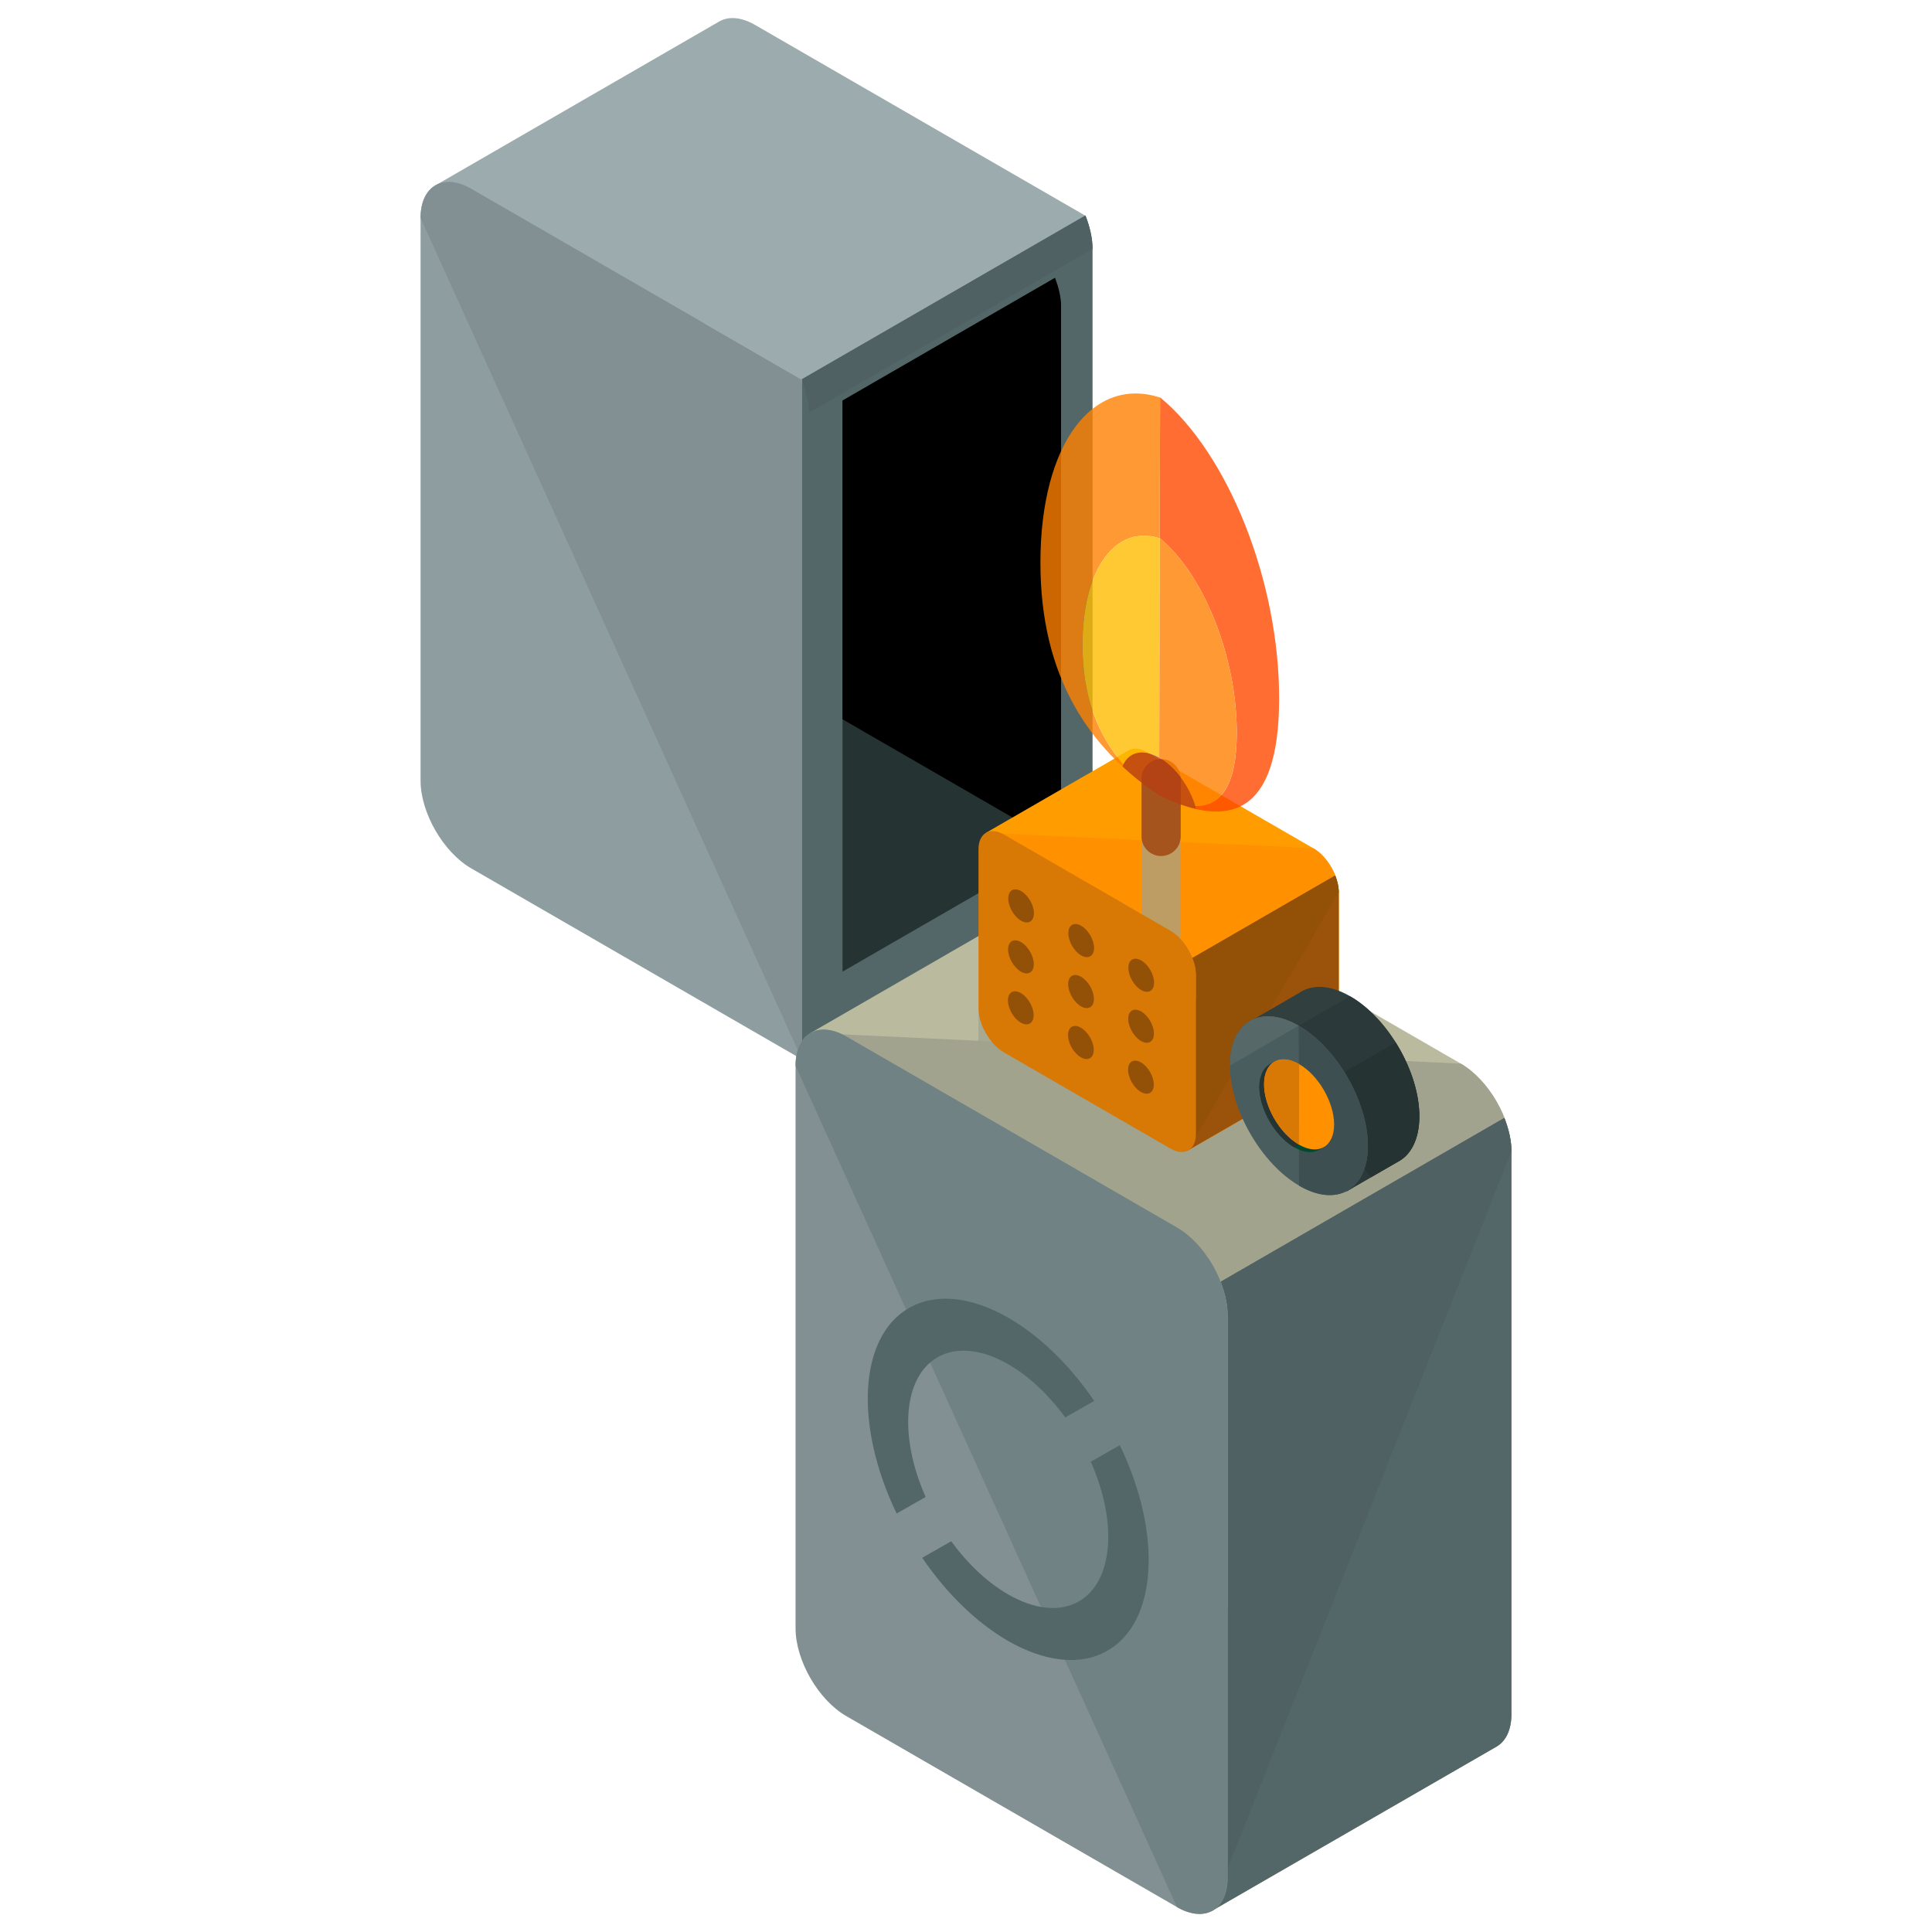 <?xml version="1.0" encoding="utf-8"?>
<!-- Generator: Adobe Illustrator 16.0.0, SVG Export Plug-In . SVG Version: 6.00 Build 0)  -->
<!DOCTYPE svg PUBLIC "-//W3C//DTD SVG 1.1//EN" "http://www.w3.org/Graphics/SVG/1.1/DTD/svg11.dtd">
<svg version="1.1" id="Layer_1" xmlns="http://www.w3.org/2000/svg" xmlns:xlink="http://www.w3.org/1999/xlink" x="0px" y="0px"
	 width="130px" height="130px" viewBox="0 0 130 130" enable-background="new 0 0 130 130" xml:space="preserve">
<g>
	<g>
		<g>
			<g>
				<g>
					<g>
						<g>
							<path fill="#9CABAD" d="M73.059,14.53L50.804,1.676c-0.929-0.535-1.771-0.588-2.386-0.242l-0.009,0.004
								c-0.007,0.004-0.016,0.008-0.022,0.012l-19.064,11.01l18.073,39.717v-30.41l6.565,3.791L73.059,14.53z"/>
						</g>
						<path fill="#BABA9E" d="M47.396,53.833c0,0.678,0.149,0.197,0.413-0.75l-0.413-0.906V53.833z"/>
					</g>
					<path fill="#536768" d="M49.471,44.657v15.115l3.805,10.802L72.469,59.5c0.029-0.014,0.057-0.031,0.086-0.049l0.018-0.008
						l-0.002-0.002c0.584-0.369,0.945-1.113,0.945-2.162V16.75c0-0.721-0.184-1.496-0.479-2.248L53.94,25.53
						c0.296,0.754-2.567,1.918-2.567,2.639"/>
					<path fill="#263333" d="M70.984,18.698l-14.293,8.254v38.428l13.805-7.965c0.025-0.014,0.049-0.027,0.072-0.043l0.016-0.006
						v-0.002c0.502-0.318,0.812-0.959,0.812-1.859V20.631C71.396,20.01,71.238,19.344,70.984,18.698z"/>
					<path d="M56.691,26.952v21.447l14.434,8.338c0.17-0.328,0.271-0.736,0.271-1.232V20.631c0-0.621-0.158-1.287-0.412-1.934
						L56.691,26.952z"/>
					<polyline fill="#4F6163" points="49.471,44.657 49.471,57.1 53.275,67.9 					"/>
					<path fill="#4F6163" d="M73.516,16.75c0-0.721-0.184-1.496-0.479-2.248L53.94,25.53c0.296,0.754,0.478,1.527,0.478,2.248"/>
					<path fill="#8E9EA0" d="M31.707,12.704c-1.874-1.082-3.408-0.197-3.408,1.967v37.857c0,2.164,1.534,4.82,3.408,5.902
						l22.254,12.853V25.557L31.707,12.704z"/>
					<path fill="#829093" d="M53.961,71.283V25.557L31.707,12.704c-1.874-1.082-3.408-0.197-3.408,1.967"/>
				</g>
			</g>
		</g>
		<g>
			<g>
				<g>
					<path fill="#BABA9E" d="M98.293,71.568L76.037,58.715c-0.928-0.533-1.77-0.586-2.387-0.242l0,0l-0.008,0.006
						c-0.008,0.002-0.016,0.006-0.021,0.012L54.555,69.498l26.906,59.125l19.193-11.072c0.029-0.016,0.057-0.031,0.086-0.051
						l0.018-0.008l-0.002-0.002c0.584-0.369,0.945-1.113,0.945-2.162V77.473C101.701,75.307,100.166,72.65,98.293,71.568z
						 M76.037,104.443c-1.875-1.082-3.408,8.594-3.408,6.43V78.805l6.566,3.791c1.875,1.082,3.408,3.738,3.408,5.902v19.738
						L76.037,104.443z"/>
					<path fill="#A2A38E" d="M54.555,69.498l26.906,59.125l19.193-11.072c0.029-0.016,0.057-0.031,0.086-0.051l0.018-0.008
						l-0.002-0.002c0.584-0.369,0.945-1.113,0.945-2.162V77.473c0-2.166-1.535-4.822-3.408-5.904 M82.604,108.236l-6.566-3.793
						c-1.875-1.082-3.408,8.594-3.408,6.43V78.805l6.566,3.791c1.875,1.082,3.408,3.738,3.408,5.902V108.236z"/>
					<path opacity="0.7" fill="#A2A38E" d="M90.021,70.797c-0.006-0.029-0.012-0.057-0.02-0.084
						c-0.039-0.172-0.092-0.344-0.158-0.516c0-0.002,0-0.004-0.002-0.006l0,0c-0.299-0.76-0.846-1.475-1.475-1.838l-11.201-6.468
						c-0.467-0.27-0.891-0.297-1.201-0.125l-0.004,0.004c-0.004,0.002-0.008,0.004-0.012,0.006l-9.596,5.541l0.002,0.002
						c-0.318,0.176-0.516,0.561-0.516,1.111v10.699c0,1.088,0.771,2.426,1.715,2.971l11.201,6.469
						c0.438,0.252,0.834,0.285,1.137,0.146l0.004,0.004l0.029-0.018c0.025-0.012,0.051-0.027,0.076-0.043l9.555-5.512
						c0.014-0.008,0.029-0.016,0.043-0.023l0.008-0.004v-0.002c0.293-0.188,0.475-0.561,0.475-1.088V71.324
						C90.082,71.152,90.057,70.975,90.021,70.797z M75.451,71.994L75.451,71.994l3.305,1.908L75.451,71.994z"/>
					<path opacity="0.7" fill="#A2A38E" d="M94.695,78.217c-0.004-0.029-0.006-0.057-0.01-0.086c-0.02-0.172-0.047-0.342-0.08-0.514
						c0-0.002,0-0.004,0-0.006l0,0c-0.15-0.76-0.424-1.477-0.738-1.838l-5.6-6.471c-0.234-0.268-0.445-0.295-0.602-0.123
						l-0.002,0.004c-0.002,0.002-0.004,0.004-0.006,0.006l-4.797,5.541l0,0c-0.158,0.178-0.258,0.562-0.258,1.113v10.699
						c0,1.088,0.387,2.426,0.857,2.971l5.602,6.467c0.219,0.254,0.416,0.285,0.568,0.146l0.002,0.006l0.014-0.018
						c0.014-0.014,0.025-0.027,0.039-0.043l4.777-5.512c0.006-0.008,0.014-0.016,0.021-0.023l0.004-0.006v-0.002
						c0.146-0.186,0.236-0.561,0.236-1.088V78.742C94.725,78.572,94.713,78.395,94.695,78.217z M87.41,79.414v-0.002l1.652,1.91
						L87.41,79.414z"/>
					<path fill="#536768" d="M82.604,88.498v19.738l-4.947-2.857v12.443l3.805,10.801l19.193-11.072
						c0.029-0.016,0.057-0.031,0.086-0.051l0.018-0.008l-0.002-0.002c0.584-0.369,0.945-1.113,0.945-2.162V77.473
						c0-0.721-0.184-1.496-0.479-2.248L82.127,86.252C82.422,87.006,82.604,87.777,82.604,88.498z"/>
					<path fill="#4F6163" d="M101.701,77.473c0-0.721-0.184-1.496-0.479-2.248L82.127,86.252c0.295,0.754,0.477,1.525,0.477,2.246
						v19.738l-4.947-2.857v12.443l3.805,10.801"/>
					<path fill="#829093" d="M79.195,82.596L56.941,69.742c-1.875-1.082-3.409-0.195-3.409,1.969v37.855
						c0,2.164,1.534,4.822,3.409,5.904l22.254,12.852c1.875,1.082,3.408,0.197,3.408-1.967V88.498
						C82.604,86.334,81.07,83.678,79.195,82.596z"/>
					<path fill="#708284" d="M79.195,128.322c1.875,1.082,3.408,0.197,3.408-1.967V88.498c0-2.164-1.533-4.82-3.408-5.902
						L56.941,69.742c-1.875-1.082-3.409-0.195-3.409,1.969"/>
				</g>
			</g>
		</g>
		<g>
			<g>
				<g>
					<path fill="#FF9D00" d="M88.367,57.075l-11.201-6.469c-0.467-0.27-0.891-0.297-1.201-0.125l0,0l-0.004,0.004
						c-0.004,0.002-0.008,0.004-0.012,0.006l-9.596,5.541l13.543,21.402l9.66-5.572c0.014-0.008,0.029-0.016,0.043-0.023
						l0.008-0.004v-0.002c0.293-0.188,0.475-0.561,0.475-1.088V60.045C90.082,58.956,89.311,57.618,88.367,57.075z M77.166,65.266
						c-0.943-0.547-1.715,4.324-1.715,3.234v-7.785l3.305,1.908c0.943,0.545,1.715,1.883,1.715,2.973v1.578L77.166,65.266z"/>
					<path fill="#FF9100" d="M66.354,56.032l13.543,21.402l9.66-5.572c0.014-0.008,0.029-0.016,0.043-0.023l0.008-0.004v-0.002
						c0.293-0.188,0.475-0.561,0.475-1.088V60.045c0-1.09-0.771-2.428-1.715-2.971 M80.471,67.174l-3.305-1.908
						c-0.943-0.547-1.715,4.324-1.715,3.234v-7.785l3.305,1.908c0.943,0.545,1.715,1.883,1.715,2.973V67.174z"/>
					<g opacity="0.7">
						<path fill="#A2A38E" d="M78.127,69.676c-0.729,0-1.32-0.592-1.32-1.322v-11.38c0-0.73,0.592-1.322,1.32-1.322
							c0.73,0,1.322,0.592,1.322,1.322v11.38C79.449,69.084,78.857,69.676,78.127,69.676z"/>
					</g>
					<path fill="#9B530B" d="M80.471,65.596v1.578l-2.488-1.439v6.263l1.914,5.436l9.66-5.572c0.014-0.008,0.029-0.016,0.043-0.023
						l0.008-0.004v-0.002c0.293-0.188,0.475-0.561,0.475-1.088V60.045c0-0.363-0.09-0.752-0.24-1.133l-9.611,5.551
						C80.379,64.844,80.471,65.233,80.471,65.596z"/>
					<path fill="#935007" d="M90.082,60.045c0-0.363-0.09-0.752-0.24-1.133l-9.611,5.551c0.148,0.381,0.24,0.77,0.24,1.133v1.578
						l-2.488-1.439v6.263l1.914,5.436"/>
					<path fill="#D87805" d="M78.756,62.624l-11.201-6.469c-0.943-0.545-1.715-0.098-1.715,0.99v10.699
						c0,1.088,0.771,2.426,1.715,2.971l11.201,6.469c0.943,0.545,1.715,0.1,1.715-0.992V65.596
						C80.471,64.506,79.699,63.168,78.756,62.624z"/>
				</g>
			</g>
		</g>
	</g>
	<g>
		<g>
			<g>
				<g>
					<path fill="#313F3F" d="M95.504,75.115c0-2.969-2.096-6.602-4.656-8.078c-1.363-0.789-2.592-0.812-3.441-0.217l-3.303,1.906
						v6.891l3.5,2.076V74.33c0.781,1.354,1.836,2.547,2.996,3.305v2.533l3.436-1.982l0,0C94.936,77.727,95.504,76.66,95.504,75.115z
						"/>
					<path fill="#2C393A" d="M84.775,70.504v5.512l2.828,1.678V74.33c0.781,1.354,1.836,2.547,2.996,3.305v2.533l3.436-1.982l0,0
						c0.9-0.459,1.469-1.525,1.469-3.07c0-2.969-2.096-6.602-4.656-8.078"/>
					<path fill="#263333" d="M94.035,78.186c0.9-0.459,1.469-1.525,1.469-3.07c0-1.611-0.619-3.418-1.592-4.971l-5.76,3.326v1.713
						c0.697,0.996,1.537,1.859,2.447,2.451v2.533l0.381-0.221v-2.514c0.369,0.641,0.801,1.24,1.273,1.781L94.035,78.186
						L94.035,78.186z"/>
					<path fill="#495D5E" d="M87.412,79.779c-2.547-1.486-4.641-5.121-4.654-8.074c-0.014-2.963,2.07-4.168,4.629-2.691
						c2.562,1.479,4.656,5.115,4.656,8.078C92.043,80.057,89.961,81.268,87.412,79.779z"/>
					<path fill="#566868" d="M82.758,71.705c-0.014-2.963,2.07-4.168,4.629-2.691"/>
					<path fill="#3D4F51" d="M87.387,69.014c2.562,1.479,4.656,5.115,4.656,8.078c0,2.965-2.082,4.176-4.631,2.688"/>
				</g>
			</g>
		</g>
		<g>
			<path fill="#034930" d="M85.803,71.406l0.045,0.074c0.363-0.055,0.795,0.041,1.256,0.309c1.303,0.748,2.355,2.57,2.348,4.068
				c0,0.529-0.135,0.947-0.367,1.232l0.043,0.07l-0.363,0.209h-0.002c-0.426,0.246-1.02,0.211-1.672-0.166
				c-1.303-0.752-2.354-2.574-2.35-4.068c0.002-0.75,0.27-1.277,0.701-1.52l0,0L85.803,71.406z"/>
			<path fill="#263333" d="M87.104,71.789c1.297,0.748,2.344,2.555,2.35,4.047l-2.363,1.367c-1.303-0.752-2.354-2.574-2.35-4.068
				c0.002-0.75,0.27-1.277,0.701-1.52l0,0l0.361-0.209l0.045,0.074C86.211,71.426,86.643,71.521,87.104,71.789z"/>
			<g>
				<g enable-background="new    ">
					<g>
						<path fill="#FF9100" d="M87.42,71.605c1.303,0.75,2.354,2.572,2.35,4.068c-0.006,1.494-1.062,2.098-2.365,1.346
							c-1.299-0.752-2.352-2.572-2.348-4.066S86.119,70.855,87.42,71.605"/>
					</g>
				</g>
			</g>
			<path fill="#D87805" d="M87.42,71.605l-0.016,5.414c-1.299-0.752-2.352-2.572-2.348-4.066S86.119,70.855,87.42,71.605z"/>
		</g>
	</g>
	<g>
		<path fill="#A5541E" d="M78.127,57.6c-0.729,0-1.32-0.592-1.32-1.322v-3.881c0-0.73,0.592-1.32,1.32-1.32
			c0.73,0,1.322,0.59,1.322,1.32v3.881C79.449,57.008,78.857,57.6,78.127,57.6z"/>
	</g>
	<g>
		<g enable-background="new    ">
			<g>
				<path fill="#935007" d="M68.711,59.963c-0.479-0.277-0.869-0.059-0.869,0.49c-0.002,0.551,0.385,1.223,0.865,1.5
					c0.473,0.273,0.863,0.051,0.865-0.5C69.574,60.905,69.186,60.237,68.711,59.963"/>
				<path fill="#935007" d="M72.752,62.295c-0.479-0.275-0.865-0.057-0.867,0.494c0,0.549,0.383,1.219,0.861,1.496
					c0.479,0.275,0.869,0.055,0.871-0.496S73.23,62.573,72.752,62.295"/>
				<path fill="#935007" d="M76.797,64.629c-0.479-0.275-0.871-0.057-0.871,0.492c-0.002,0.551,0.387,1.222,0.865,1.498
					c0.473,0.273,0.863,0.053,0.865-0.498C77.658,65.571,77.27,64.905,76.797,64.629"/>
				<path fill="#935007" d="M68.703,63.393c-0.48-0.277-0.871-0.061-0.871,0.49c-0.002,0.549,0.385,1.221,0.865,1.498
					c0.473,0.273,0.863,0.051,0.865-0.5C69.564,64.333,69.176,63.667,68.703,63.393"/>
				<path fill="#935007" d="M72.742,65.725c-0.479-0.277-0.865-0.057-0.867,0.492c-0.002,0.551,0.383,1.221,0.861,1.496
					c0.479,0.277,0.869,0.055,0.871-0.496C73.609,66.668,73.221,66,72.742,65.725"/>
				<path fill="#935007" d="M76.787,68.059c-0.48-0.275-0.869-0.059-0.871,0.49c-0.002,0.551,0.387,1.223,0.865,1.5
					c0.475,0.273,0.865,0.051,0.865-0.5C77.648,69,77.26,68.332,76.787,68.059"/>
				<path fill="#935007" d="M68.691,66.82c-0.479-0.277-0.869-0.053-0.869,0.492c-0.002,0.549,0.385,1.221,0.865,1.498
					c0.473,0.273,0.863,0.051,0.865-0.5C69.555,67.766,69.166,67.094,68.691,66.82"/>
				<path fill="#935007" d="M72.732,69.152c-0.479-0.275-0.865-0.051-0.867,0.494c0,0.551,0.383,1.219,0.861,1.496
					c0.479,0.275,0.869,0.055,0.871-0.496C73.6,70.102,73.211,69.43,72.732,69.152"/>
				<path fill="#935007" d="M76.777,71.488c-0.479-0.277-0.871-0.055-0.871,0.49c-0.002,0.551,0.387,1.223,0.865,1.498
					c0.475,0.273,0.865,0.053,0.865-0.498C77.639,72.434,77.25,71.762,76.777,71.488"/>
			</g>
		</g>
	</g>
	<g opacity="0.8">
		<g enable-background="new    ">
			<g>
				<path fill="#FF7F00" d="M78.025,53.542v0.002c0.002,0,0.004,0.002,0.006,0.004L78.025,53.542 M78.061,26.75
					c-4.533-1.467-8.031,3.09-8.053,11.043c-0.023,7.869,3.381,12.578,7.844,15.631c-0.068-0.049-0.139-0.098-0.209-0.146
					c-0.74-0.52-1.449-1.086-2.115-1.703c0.02-0.049,0.041-0.098,0.062-0.143c-1.666-1.9-2.762-4.475-2.752-8.078
					c0.016-5.133,2.266-8.076,5.195-7.131L78.061,26.75 M78.107,26.766c-0.008-0.004-0.016-0.006-0.023-0.008
					c0.008,0.006,0.016,0.014,0.023,0.02V26.766"/>
				<path fill="#FF4800" d="M77.984,53.516v0.004c0.004,0.002,0.008,0.002,0.01,0.004l0,0l-0.01-0.004V53.516 M78.061,26.739v0.012
					l-0.027,9.473c0.004,0.002,0.008,0.002,0.012,0.002v-0.008c0.004,0.006,0.01,0.01,0.014,0.014
					c0.006,0.002,0.012,0.002,0.016,0.004v0.008c2.92,2.424,5.16,7.967,5.145,13.104c-0.01,3.604-1.119,4.904-2.789,4.879
					c0.023,0.072,0.043,0.143,0.062,0.215c-0.66-0.148-1.361-0.398-2.096-0.73c-0.064-0.027-0.131-0.057-0.195-0.088
					c4.449,2.08,7.846,1.293,7.867-6.557c0.023-7.951-3.434-16.521-7.961-20.287c-0.008-0.006-0.016-0.014-0.023-0.02
					S78.068,26.745,78.061,26.739"/>
				<path fill="#FFBC00" d="M78.018,53.536c-0.002,0-0.004-0.002-0.008-0.002c0.006,0.002,0.01,0.006,0.016,0.01l0,0v-0.002
					L78.018,53.536 M77.643,53.278c0.07,0.049,0.141,0.098,0.209,0.146c0.045,0.031,0.09,0.061,0.133,0.092V53.51
					C77.871,53.434,77.756,53.356,77.643,53.278 M78.045,36.225c-0.004,0-0.008,0-0.012-0.002c-2.93-0.945-5.18,1.998-5.195,7.131
					c-0.01,3.604,1.086,6.178,2.752,8.078c0.408-0.838,1.332-1.066,2.412-0.449L78.045,36.225 M78.074,36.235
					c-0.004-0.002-0.01-0.002-0.016-0.004c0.006,0.004,0.012,0.01,0.016,0.012V36.235"/>
				<path fill="#FF7F00" d="M78.008,53.53l-0.014-0.006l0,0v0.002c0.006,0.002,0.01,0.004,0.016,0.008
					c0.004,0,0.006,0.002,0.008,0.002L78.008,53.53 M78.396,53.709c-0.121-0.055-0.242-0.111-0.365-0.17v0.004
					c0.057,0.027,0.113,0.053,0.17,0.078C78.266,53.653,78.332,53.682,78.396,53.709 M78.045,36.217v0.008l-0.043,14.758
					c0.006,0.004,0.01,0.006,0.014,0.008c1.086,0.627,2.012,1.924,2.414,3.234c1.67,0.025,2.779-1.275,2.789-4.879
					c0.016-5.137-2.225-10.68-5.145-13.104c-0.004-0.002-0.01-0.008-0.016-0.012C78.055,36.227,78.049,36.223,78.045,36.217"/>
				<path fill="#B73D13" d="M78.016,50.991c-0.004-0.002-0.008-0.004-0.014-0.008c-1.08-0.617-2.004-0.389-2.412,0.449
					c-0.021,0.045-0.043,0.094-0.062,0.143c0.666,0.617,1.375,1.184,2.115,1.703c0.113,0.078,0.229,0.156,0.342,0.232v0.006v0.004
					l0.01,0.004l0.014,0.006l0.01,0.006l0.008,0.006l0.006,0.006v-0.004V53.54c0.123,0.059,0.244,0.115,0.365,0.17
					c0.734,0.332,1.436,0.582,2.096,0.73c-0.02-0.072-0.039-0.143-0.062-0.215C80.027,52.915,79.102,51.618,78.016,50.991"/>
			</g>
		</g>
	</g>
	<g>
		<g enable-background="new    ">
			<g>
				<path fill="#536768" d="M67.867,88.68c-2.417-1.395-4.838-1.73-6.688-0.676c-3.41,1.941-3.693,7.928-0.846,13.838l1.952-1.113
					c-1.804-4.059-1.532-8.072,0.81-9.406c1.317-0.75,3.041-0.51,4.764,0.484c1.338,0.771,2.674,2,3.818,3.57l1.951-1.111
					C71.939,91.785,69.904,89.857,67.867,88.68"/>
				<path fill="#536768" d="M75.348,97.244l-1.951,1.111c1.801,4.057,1.531,8.068-0.811,9.404c-1.318,0.75-3.043,0.512-4.764-0.482
					c-1.338-0.773-2.674-2-3.816-3.57l-1.952,1.113c1.689,2.48,3.724,4.408,5.761,5.584c2.418,1.395,4.838,1.73,6.688,0.676
					C77.914,109.139,78.197,103.152,75.348,97.244"/>
			</g>
		</g>
	</g>
</g>
</svg>
